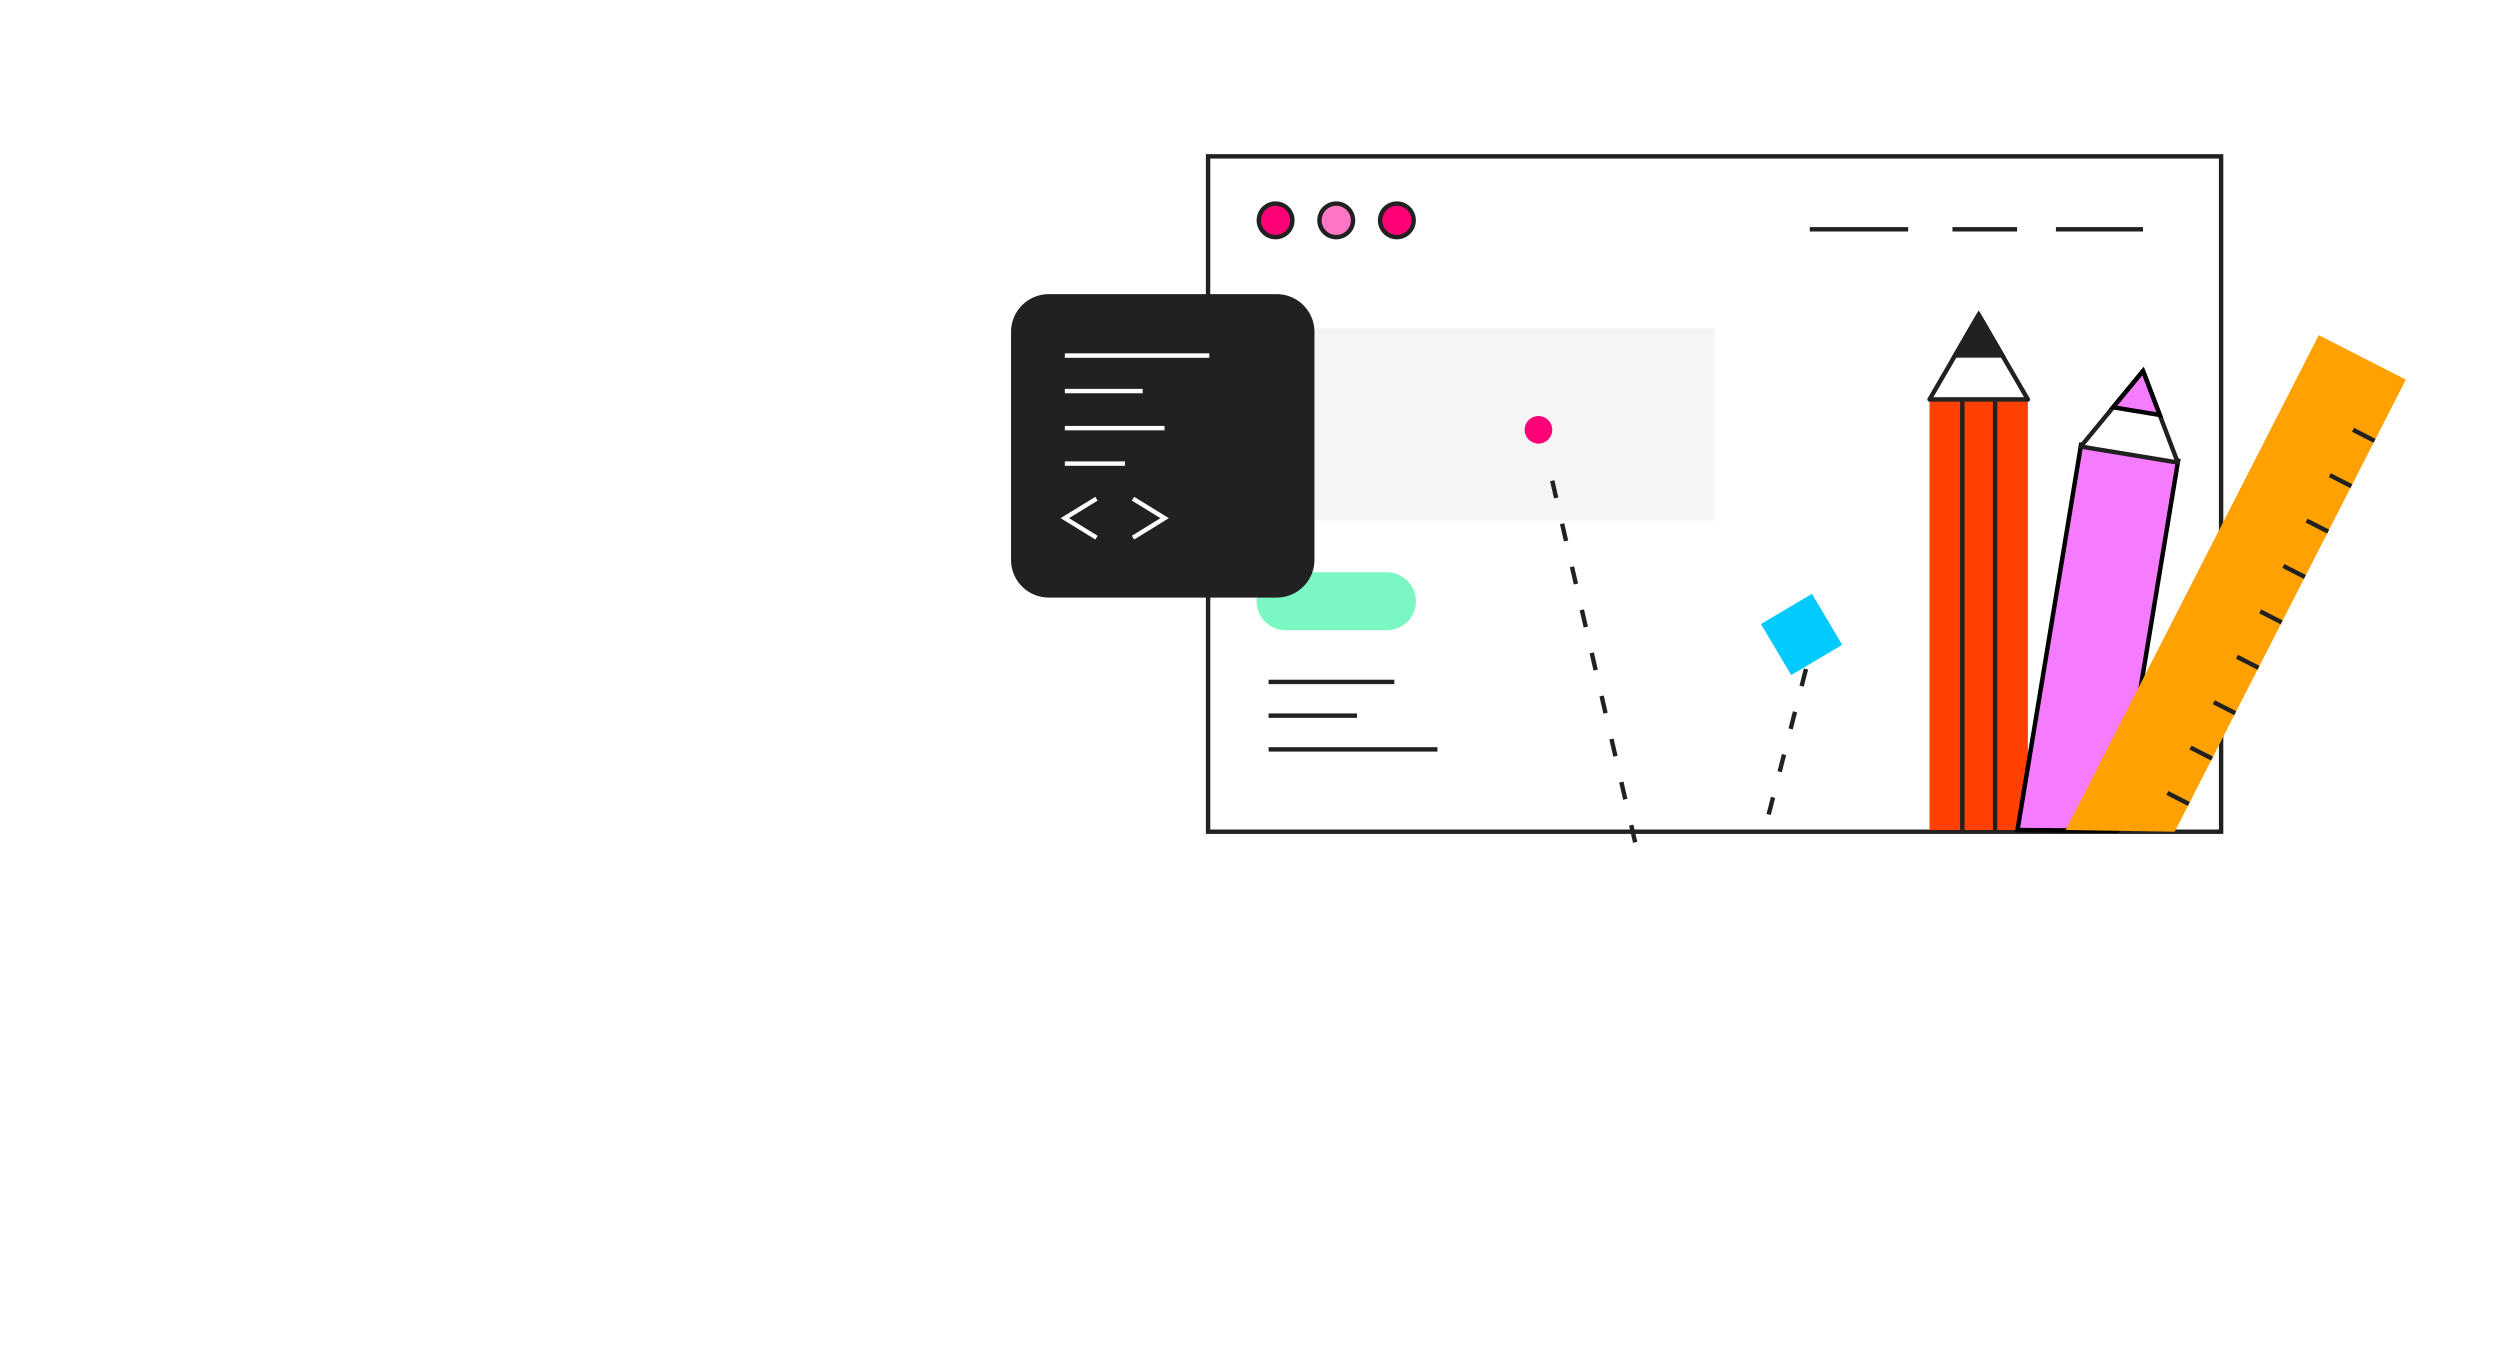 <svg width="566" height="307" fill="none" xmlns="http://www.w3.org/2000/svg"><rect width="100%" height="100%" fill="#333333" stroke="none"/><path d="M510.509 43.05H281.161V195.95h229.348V43.05Z" fill="#212121" stroke="#212121" stroke-miterlimit="10"/><path fill="#fff" d="M0 0h566v307H0z"/><path d="M502.859 35.399H273.51V188.3h229.349V35.399Z" fill="#fff" stroke="#212121" stroke-miterlimit="10"/><path d="M388.188 74.324H285.007v43.553h103.181V74.324Z" fill="#F5F5F5"/><path d="M288.797 53.685a3.797 3.797 0 1 0 0-7.595 3.797 3.797 0 0 0 0 7.595Z" fill="#FF0076" stroke="#212121" stroke-miterlimit="10"/><path d="M302.527 53.685a3.797 3.797 0 1 0 0-7.595 3.797 3.797 0 0 0 0 7.595Z" fill="#FF76C4" stroke="#212121" stroke-miterlimit="10"/><path d="M316.257 53.685a3.798 3.798 0 1 0 0-7.596 3.798 3.798 0 0 0 0 7.596Z" fill="#FF0076" stroke="#212121" stroke-miterlimit="10"/><path d="M313.992 130.068H291.07a6.062 6.062 0 0 0-6.063 6.059 6.062 6.062 0 0 0 6.063 6.06h22.922a6.062 6.062 0 0 0 6.063-6.06 6.062 6.062 0 0 0-6.063-6.059Z" fill="#7AF7C2" stroke="#7AF7C2" stroke-miterlimit="10"/><path d="M287.208 154.385h28.467M287.208 162.02h20.026M287.208 169.663h38.232M442.041 51.914h14.616M409.729 51.914h22.276M465.457 51.914h19.722" stroke="#212121" stroke-miterlimit="10"/><path d="M459.114 90.05h-22.267v97.867h22.267V90.049Z" fill="#FF4000"/><path d="m436.847 90.432 11.13-19.163 11.137 19.163h-22.267Z" fill="#fff" stroke="#212121" stroke-linecap="round" stroke-linejoin="round"/><path d="m442.631 80.476 5.346-9.207 5.345 9.207h-10.691Z" fill="#212121" stroke="#212121" stroke-miterlimit="10"/><path d="M451.687 90.432V188.3M444.267 90.432V188.3" stroke="#212121" stroke-miterlimit="10"/><path d="m493.117 104.346-21.972-3.63-14.384 87.202 22.538.175 13.818-83.747Z" fill="#F57CFF" stroke="#000" stroke-miterlimit="10"/><path d="m471.082 101.099 14.105-17.097 7.866 20.719-21.971-3.622Z" fill="#fff" stroke="#212121" stroke-linecap="round" stroke-linejoin="round"/><path d="m478.414 92.212 6.773-8.21 3.782 9.949-10.555-1.74Z" fill="#F57CFF" stroke="#000" stroke-miterlimit="10"/><path d="m544.68 85.949-19.706-10.077-57.299 112.046 24.668.382L544.68 85.949Z" fill="#FFA100"/><path d="m537.595 99.799-4.866-2.49M532.346 110.075l-4.875-2.49M527.088 120.35l-4.875-2.489M521.831 130.626l-4.875-2.489M516.573 140.91l-4.867-2.497M511.323 151.186l-4.874-2.489M506.066 161.462l-4.875-2.489M500.808 171.738l-4.874-2.489M495.55 182.014l-4.866-2.49" stroke="#212121" stroke-miterlimit="10"/><path d="M289.052 67.096h-51.611a8.042 8.042 0 0 0-8.042 8.042v51.611c0 4.441 3.6 8.042 8.042 8.042h51.611a8.043 8.043 0 0 0 8.042-8.042v-51.61a8.042 8.042 0 0 0-8.042-8.043Z" fill="#212121" stroke="#212121" stroke-miterlimit="10"/><path d="M241.079 80.5h32.711M241.079 88.533h17.624M241.079 96.927h22.57M241.079 104.961h13.627M256.509 112.907l7.164 4.404-7.164 4.412M248.243 121.723l-7.164-4.412 7.164-4.404" stroke="#fff" stroke-miterlimit="10"/><path d="m351.425 108.83 18.996 82.837M408.876 151.465l-9.175 35.75" stroke="#212121" stroke-miterlimit="10" stroke-dasharray="4 6"/><path d="m398.679 141.283 6.848 11.548 11.548-6.848-6.848-11.547-11.548 6.847Z" fill="#00CAFF"/><path d="M348.305 100.429a3.12 3.12 0 1 0 0-6.24 3.12 3.12 0 0 0 0 6.24Z" fill="#FF0076"/></svg>